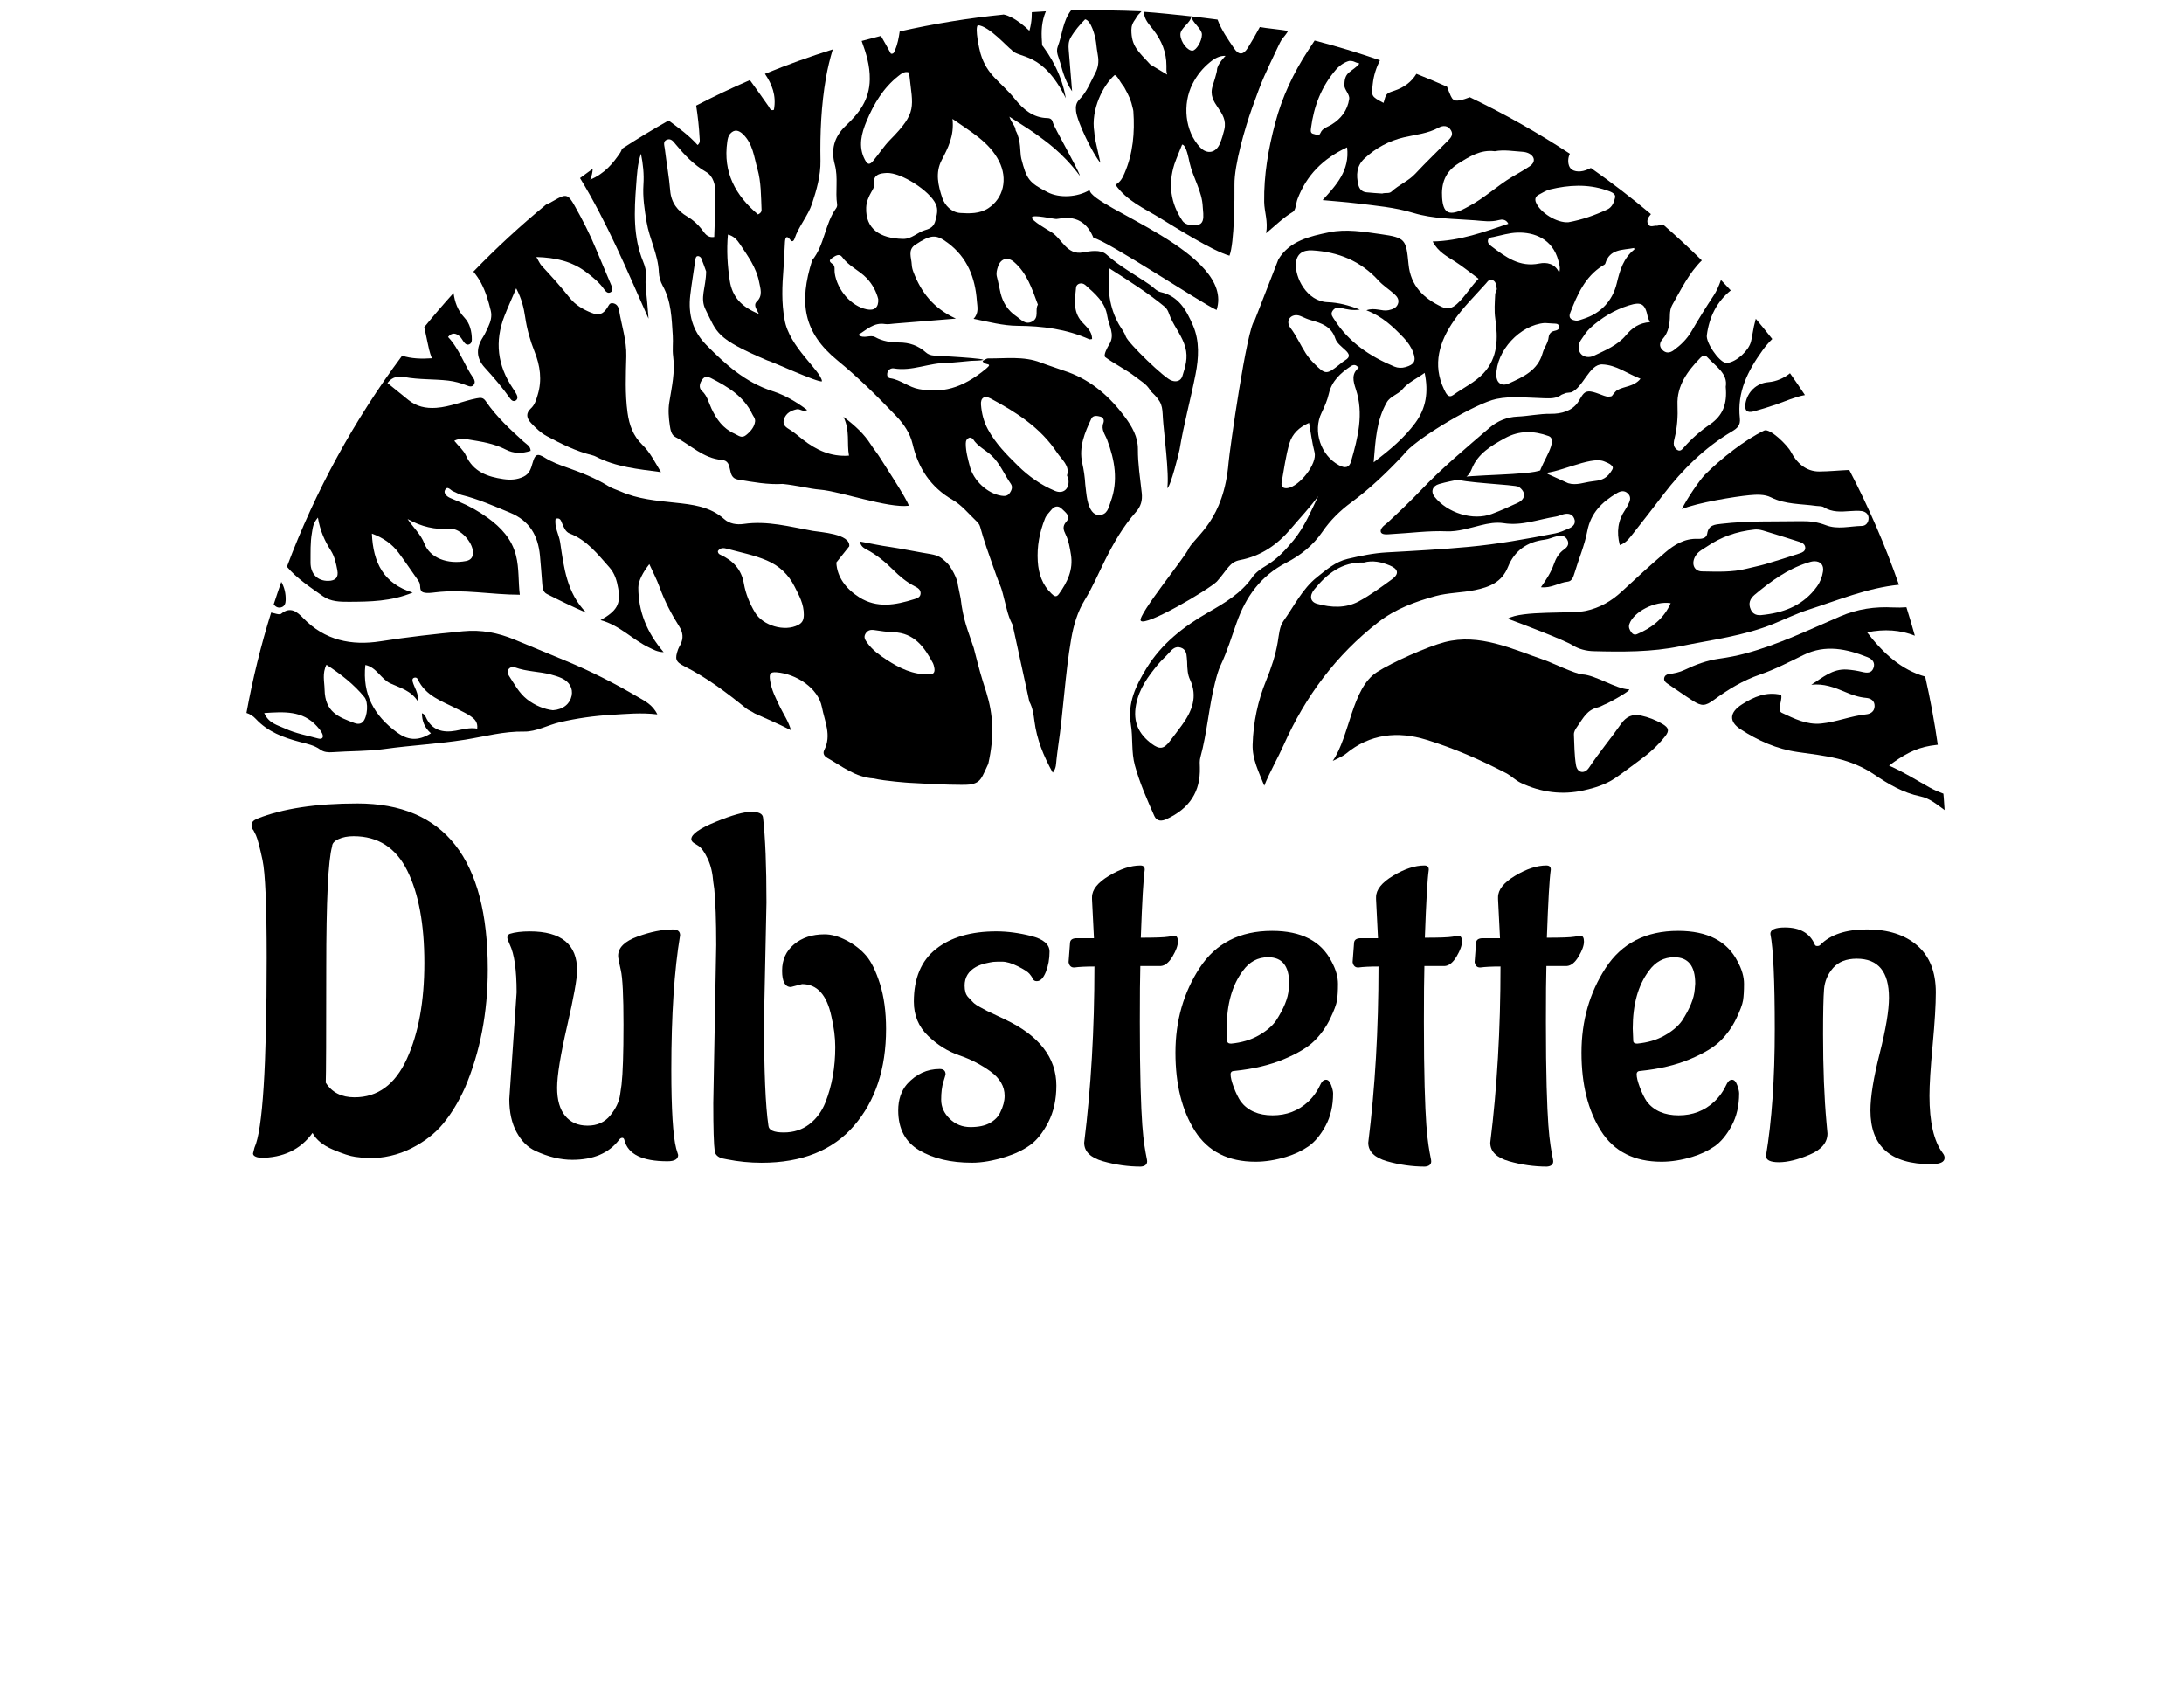 <?xml version="1.0" encoding="utf-8"?>
<!-- Generator: Adobe Illustrator 27.0.1, SVG Export Plug-In . SVG Version: 6.00 Build 0)  -->
<svg version="1.1" id="Ebene_1" xmlns="http://www.w3.org/2000/svg" xmlns:xlink="http://www.w3.org/1999/xlink" x="0px" y="0px"
	 viewBox="0 0 1920 1500.89" style="enable-background:new 0 0 1920 1500.89;" xml:space="preserve">
<g>
	<path d="M228.9,1017.87c-4.29-0.58-6.44-1.87-6.44-3.86l1.29-5.15c7.15-15.45,10.72-71.08,10.72-166.9
		c0-45.76-1.22-74.36-3.65-85.81c-2.44-11.43-4.37-18.73-5.8-21.89l-2.15-4.29c-1.15-1.14-1.72-2.79-1.72-4.94
		c0-2.15,1.72-3.93,5.15-5.37c22.31-8.86,51.63-13.3,87.95-13.3c76.37,0,114.56,48.63,114.56,145.88
		c0,38.05-6.72,72.79-20.17,104.26c-5.44,12.01-11.73,22.39-18.88,31.11c-7.15,8.73-16.52,16.02-28.1,21.89
		c-11.58,5.86-24.39,8.79-38.4,8.79c-2.86-0.29-6.51-0.72-10.94-1.29c-4.44-0.58-11.01-2.72-19.74-6.44
		c-8.72-3.72-14.66-8.58-17.81-14.59C264.23,1010.58,248.92,1017.87,228.9,1017.87z M310.85,735.13c-5.15,0-9.58,0.86-13.3,2.58
		c-3.72,1.72-5.58,3.86-5.58,6.44c-3.44,12.01-5.15,47.84-5.15,107.48c0,59.64-0.15,93.04-0.43,100.19
		c5.43,8.58,13.87,12.87,25.31,12.87c20.31,0,35.61-11.22,45.91-33.68c10.29-22.46,15.45-50.63,15.45-84.53
		c0-33.9-5.01-60.92-15.02-81.09C348.04,745.21,332.31,735.13,310.85,735.13z"/>
	<path d="M597.89,822.23c-5.15,30.89-7.72,70.22-7.72,117.99c0,35.18,1.43,58.35,4.29,69.51l1.72,5.58c0,3.72-3.15,5.58-9.44,5.58
		c-22.03,0-34.61-6.15-37.76-18.45c-0.29-1.43-0.93-2.15-1.93-2.15c-1.01,0-1.93,0.58-2.79,1.72c-8.87,11.72-22.6,17.59-41.18,17.59
		c-10.29,0-21.03-2.58-32.18-7.72c-6.87-3.15-12.44-8.65-16.73-16.52c-4.29-7.87-6.44-17.52-6.44-28.96l6.44-93.96
		c0-19.74-2.01-33.75-6.01-42.04c-1.44-3.15-2.15-5.15-2.15-6.01c0-1.72,0.71-2.86,2.15-3.43c4.57-1.43,10.43-2.15,17.59-2.15
		c27.74,0,41.61,11.44,41.61,34.33c0,7.15-2.94,23.46-8.79,48.91c-5.87,25.46-8.79,43.55-8.79,54.28c0,10.72,2.36,18.95,7.08,24.67
		c4.72,5.73,11.29,8.58,19.74,8.58c8.44,0,15.08-3.01,19.95-9.01c4.86-6.01,7.72-12.01,8.58-18.02l1.29-9.01
		c1.14-10.01,1.72-27.6,1.72-52.78c0-25.17-0.79-41.11-2.36-47.84c-1.58-6.72-2.36-10.94-2.36-12.65c0-7.15,5.72-12.8,17.16-16.95
		c11.43-4.14,21.74-6.22,30.89-6.22C595.74,817.08,597.89,818.8,597.89,822.23z"/>
	<path d="M705.14,865.13l-9.86,2.58c-5.15,0-7.72-4.79-7.72-14.37s3.5-17.3,10.51-23.17c7.01-5.86,15.94-8.79,26.81-8.79
		c6.01,0,12.44,1.79,19.31,5.37c6.87,3.58,12.58,8.01,17.16,13.3c4.57,5.3,8.65,13.59,12.23,24.88c3.58,11.3,5.37,24.53,5.37,39.69
		c0,34.9-9.37,63.22-28.1,84.96c-18.74,21.74-45.84,32.61-81.31,32.61c-10.29,0-20.46-1.01-30.46-3.01l-4.29-0.86
		c-3.72-1.15-5.87-3.15-6.44-6.01c-0.86-6.01-1.29-20.17-1.29-42.47l2.58-139.01c0-21.46-0.58-37.9-1.72-49.34l-0.86-6.01
		c-0.58-8.01-2.22-14.87-4.94-20.6c-2.72-5.72-5.37-9.44-7.94-11.15l-3.43-2.15c-2.01-1.14-3.01-2.43-3.01-3.86
		c0-4.29,7.15-9.36,21.46-15.23c14.3-5.86,24.74-8.79,31.32-8.79c6.58,0,10.01,1.72,10.29,5.15c2,17.45,3,42.33,3,74.65
		l-2.15,102.97c0,44.91,1.29,75.94,3.86,93.1c0.28,4.01,4.79,6.01,13.51,6.01s16.23-2.43,22.53-7.3
		c6.29-4.86,11.01-11.29,14.16-19.31c5.72-14.59,8.58-30.74,8.58-48.48c0-8.29-1.15-17.3-3.43-27.03
		C726.88,874.57,718.3,865.13,705.14,865.13z"/>
	<path d="M928.67,954.37c0,12.3-2.36,23.03-7.08,32.18c-4.72,9.16-10.08,15.88-16.09,20.17c-6.01,4.29-13.16,7.72-21.46,10.29
		c-10.87,3.44-20.74,5.15-29.6,5.15c-18.6,0-34.05-3.65-46.34-10.94c-12.3-7.3-18.45-18.95-18.45-34.97
		c0-9.44,2.58-17.16,7.72-23.17c8.01-8.86,17.59-13.3,28.74-13.3c3.43,0,5.15,1.58,5.15,4.72c0,0.29-0.64,2.51-1.93,6.65
		c-1.29,4.15-1.93,9.37-1.93,15.66c0,6.3,2.5,11.87,7.51,16.73c5,4.87,11.08,7.3,18.24,7.3c7.15,0,12.87-1.21,17.16-3.65
		c4.29-2.43,7.3-5.51,9.01-9.22c2.58-5.15,3.86-10.01,3.86-14.59c0-8.29-4.15-15.45-12.44-21.46c-8.3-6.01-17.45-10.72-27.46-14.16
		c-10.01-3.44-19.17-9.15-27.46-17.16c-8.3-8.01-12.44-18.02-12.44-30.03c0-20.6,6.51-36.04,19.52-46.34
		c13.01-10.29,30.68-15.44,52.99-15.44c9.72,0,19.95,1.36,30.68,4.08c10.72,2.72,16.09,7.3,16.09,13.73
		c0,6.44-1.07,12.37-3.22,17.81c-2.15,5.44-4.8,8.15-7.94,8.15c-1.72,0-2.86-0.64-3.43-1.93c-0.58-1.29-1.58-2.79-3.01-4.51
		c-1.44-1.72-4.87-3.93-10.29-6.65c-5.44-2.72-10.08-4.08-13.94-4.08s-6.44,0.07-7.72,0.22c-1.29,0.15-3.51,0.58-6.65,1.29
		c-3.15,0.72-6.01,1.79-8.58,3.22c-6.58,3.72-9.86,9.15-9.86,16.3c0,4.58,1,7.94,3,10.08c2,2.15,3.58,3.8,4.72,4.94
		c1.14,1.15,3.15,2.51,6.01,4.08c2.86,1.58,4.86,2.65,6.01,3.22c1.14,0.58,3.71,1.79,7.72,3.65c4,1.87,6.58,3.08,7.72,3.65
		C913.51,910.33,928.67,929.78,928.67,954.37z"/>
	<path d="M939.4,845.83l1.29-17.16c0.28-2.58,2.29-3.86,6.01-3.86h15.02l-1.72-34.33v-1.72c0-6.58,5-12.87,15.02-18.88
		c10.01-6.01,19.16-9.01,27.46-9.01c2.58,0,3.86,1.15,3.86,3.43v0.43c-1.15,7.72-2.3,27.6-3.44,59.64c12.58,0,20.6-0.28,24.03-0.86
		c3.44-0.57,5.29-0.86,5.58-0.86c2,0,3,1.72,3,5.15c0,3.44-1.58,7.79-4.72,13.08c-3.15,5.3-6.58,8.08-10.29,8.37h-18.02
		c-0.29,9.72-0.43,26.1-0.43,49.13c0,23.03,0.21,41.98,0.64,56.85c0.43,14.88,0.92,26.1,1.5,33.68c0.57,7.58,1.21,13.66,1.93,18.24
		c0.71,4.58,1.29,7.87,1.72,9.86c0.43,2,0.64,3.29,0.64,3.86c0,2.86-1.87,4.43-5.58,4.72c-11.15,0-22.24-1.58-33.25-4.72
		c-11.01-3.15-16.52-8.58-16.52-16.3c6.01-48.05,9.01-99.68,9.01-154.89c-7.72,0-13.59,0.29-17.59,0.86h-0.43
		C941.55,850.55,939.97,848.98,939.4,845.83z"/>
	<path d="M1171.95,961.24c0,10.87-2.22,20.38-6.65,28.53c-4.44,8.15-9.44,14.16-15.02,18.02c-5.58,3.86-12.09,6.94-19.52,9.22
		c-9.44,2.86-18.45,4.29-27.03,4.29c-24.03,0-41.76-9.01-53.21-27.03c-11.44-18.02-17.16-40.97-17.16-68.87
		c0-27.89,7.08-52.7,21.24-74.44c14.16-21.74,35.4-32.61,63.71-32.61c25.74,0,43.18,9.01,52.35,27.03
		c3.71,6.87,5.58,13.37,5.58,19.52c0,6.15-0.29,11.01-0.86,14.59c-0.58,3.58-2.58,8.94-6.01,16.09
		c-3.43,7.15-8.01,13.59-13.73,19.31c-5.73,5.73-14.74,11.15-27.03,16.3c-12.3,5.15-26.75,8.58-43.33,10.29
		c-2.3,0-3.44,1.01-3.44,3.01c0,2.58,0.92,6.37,2.79,11.37c1.86,5.01,3.93,9.22,6.22,12.66c6.29,8.01,15.59,12.01,27.89,12.01
		c12.29,0,22.74-4,31.32-12.01c4.57-4.29,8.29-9.58,11.15-15.88c1.14-2.29,2.64-3.43,4.51-3.43c1.86,0,3.36,1.58,4.51,4.72
		C1171.37,957.1,1171.95,959.53,1171.95,961.24z M1078.42,904.17l0.43,10.72c0,1.72,1.14,2.58,3.43,2.58
		c9.15-0.86,17.16-3.22,24.03-7.08c6.87-3.86,12.01-8.22,15.45-13.08c6.87-10.58,10.58-19.74,11.15-27.46l0.43-5.15
		c0-15.45-6.15-23.17-18.45-23.17c-9.16,0-16.59,4.01-22.31,12.01C1083.14,866.14,1078.42,883.02,1078.42,904.17z"/>
	<path d="M1189.11,845.83l1.29-17.16c0.28-2.58,2.29-3.86,6.01-3.86h15.02l-1.72-34.33v-1.72c0-6.58,5-12.87,15.02-18.88
		c10.01-6.01,19.16-9.01,27.46-9.01c2.58,0,3.86,1.15,3.86,3.43v0.43c-1.15,7.72-2.3,27.6-3.43,59.64c12.58,0,20.6-0.28,24.03-0.86
		c3.43-0.57,5.29-0.86,5.58-0.86c2,0,3.01,1.72,3.01,5.15c0,3.44-1.58,7.79-4.72,13.08c-3.15,5.3-6.58,8.08-10.29,8.37h-18.02
		c-0.29,9.72-0.43,26.1-0.43,49.13c0,23.03,0.22,41.98,0.64,56.85c0.43,14.88,0.92,26.1,1.5,33.68c0.57,7.58,1.21,13.66,1.93,18.24
		c0.71,4.58,1.29,7.87,1.72,9.86c0.43,2,0.64,3.29,0.64,3.86c0,2.86-1.86,4.43-5.58,4.72c-11.15,0-22.24-1.58-33.25-4.72
		c-11.01-3.15-16.52-8.58-16.52-16.3c6.01-48.05,9.01-99.68,9.01-154.89c-7.72,0-13.59,0.29-17.59,0.86h-0.43
		C1191.26,850.55,1189.68,848.98,1189.11,845.83z"/>
	<path d="M1296.37,845.83l1.29-17.16c0.28-2.58,2.29-3.86,6.01-3.86h15.02l-1.72-34.33v-1.72c0-6.58,5-12.87,15.02-18.88
		c10.01-6.01,19.16-9.01,27.46-9.01c2.58,0,3.86,1.15,3.86,3.43v0.43c-1.15,7.72-2.3,27.6-3.43,59.64c12.58,0,20.6-0.28,24.03-0.86
		c3.43-0.57,5.29-0.86,5.58-0.86c2,0,3.01,1.72,3.01,5.15c0,3.44-1.58,7.79-4.72,13.08c-3.15,5.3-6.58,8.08-10.29,8.37h-18.02
		c-0.29,9.72-0.43,26.1-0.43,49.13c0,23.03,0.22,41.98,0.64,56.85c0.43,14.88,0.92,26.1,1.5,33.68c0.57,7.58,1.21,13.66,1.93,18.24
		c0.71,4.58,1.29,7.87,1.72,9.86c0.43,2,0.64,3.29,0.64,3.86c0,2.86-1.86,4.43-5.58,4.72c-11.15,0-22.24-1.58-33.25-4.72
		c-11.01-3.15-16.52-8.58-16.52-16.3c6.01-48.05,9.01-99.68,9.01-154.89c-7.72,0-13.59,0.29-17.59,0.86h-0.43
		C1298.52,850.55,1296.94,848.98,1296.37,845.83z"/>
	<path d="M1528.91,961.24c0,10.87-2.22,20.38-6.65,28.53c-4.44,8.15-9.44,14.16-15.02,18.02c-5.58,3.86-12.09,6.94-19.52,9.22
		c-9.44,2.86-18.45,4.29-27.03,4.29c-24.03,0-41.76-9.01-53.21-27.03c-11.44-18.02-17.16-40.97-17.16-68.87
		c0-27.89,7.08-52.7,21.24-74.44c14.16-21.74,35.4-32.61,63.71-32.61c25.74,0,43.18,9.01,52.35,27.03
		c3.71,6.87,5.58,13.37,5.58,19.52c0,6.15-0.29,11.01-0.86,14.59c-0.58,3.58-2.58,8.94-6.01,16.09
		c-3.43,7.15-8.01,13.59-13.73,19.31c-5.73,5.73-14.74,11.15-27.03,16.3c-12.3,5.15-26.75,8.58-43.33,10.29
		c-2.3,0-3.43,1.01-3.43,3.01c0,2.58,0.92,6.37,2.79,11.37c1.86,5.01,3.93,9.22,6.22,12.66c6.29,8.01,15.59,12.01,27.89,12.01
		c12.29,0,22.74-4,31.32-12.01c4.57-4.29,8.29-9.58,11.15-15.88c1.14-2.29,2.64-3.43,4.51-3.43c1.86,0,3.36,1.58,4.51,4.72
		C1528.34,957.1,1528.91,959.53,1528.91,961.24z M1435.38,904.17l0.43,10.72c0,1.72,1.14,2.58,3.44,2.58
		c9.15-0.86,17.16-3.22,24.03-7.08c6.87-3.86,12.01-8.22,15.44-13.08c6.87-10.58,10.58-19.74,11.15-27.46l0.43-5.15
		c0-15.45-6.15-23.17-18.45-23.17c-9.16,0-16.59,4.01-22.31,12.01C1440.1,866.14,1435.38,883.02,1435.38,904.17z"/>
	<path d="M1552.51,1016.16c5.15-30.89,7.72-67.93,7.72-111.12c0-43.18-1.29-71.22-3.86-84.1c0-3.72,4.29-5.58,12.87-5.58
		c13.15,0,21.88,5.01,26.17,15.02c0.28,0.86,1,1.29,2.15,1.29c1.14,0,2-0.28,2.58-0.86c8.86-9.15,22.6-13.73,41.19-13.73
		c18.59,0,33.32,4.72,44.19,14.16c10.86,9.44,16.3,23.17,16.3,41.18c0,10.87-0.93,26.32-2.79,46.34
		c-1.87,20.03-2.79,34.9-2.79,44.62c0,23.17,3.86,39.9,11.58,50.2c1.14,1.43,1.72,2.86,1.72,4.29c0,3.72-4.01,5.58-12.01,5.58
		c-35.47,0-53.2-15.73-53.2-47.2c0-12.01,2.72-28.74,8.15-50.2c5.43-21.46,8.15-37.76,8.15-48.91c0-22.88-9.44-34.33-28.32-34.33
		c-9.15,0-16.09,2.73-20.81,8.15c-4.72,5.44-7.37,11.66-7.94,18.66c-0.58,7.01-0.86,20.24-0.86,39.69c0,29.75,1,55.63,3.01,77.66
		l0.86,9.44c0,8.01-5.23,14.23-15.66,18.67c-10.44,4.43-19.46,6.65-27.03,6.65C1556.3,1021.74,1552.51,1019.87,1552.51,1016.16z"/>
</g>
<g>
	<path d="M1103.01,281.6c-6.91,6.52-22.13,115.39-22.92,124.85c-4.27,50.77-28.41,64.05-35.13,75.75l0,0
		c-1.02,4.87-45.09,58.7-42.15,63.42c3.65,5.89,59.74-27.28,66.92-34.36c9.43-10.55,11.09-17.14,20.37-18.9
		c18.48-3.5,32.8-13.47,44.62-27.45c8.03-9.5,16.66-18.5,24.1-28.7c-6.41,13.4-12.09,27.14-21.62,38.73
		c-7.01,8.52-14.45,16.59-24.12,22.34c-4.54,2.71-9.06,5.81-12.15,10.23c-9.91,14.17-24.39,22.58-38.87,30.91
		c-21.66,12.48-40.96,27.48-54.23,49.18c-9.22,15.08-16.79,30.41-13.68,49.18c1.97,11.89,0.26,24.16,3.55,36.11
		c4.24,15.43,10.67,29.93,17.1,44.46c2.26,5.12,6.89,4.51,10.59,2.81c20.8-9.56,30.01-24.61,29.44-45.35
		c-0.09-3.03-0.37-6.03,0.46-9.05c5.96-21.6,7.37-44.09,12.91-65.76c1.31-5.13,2.63-10.38,4.89-15.13
		c5.71-12.06,9.6-24.75,14.01-37.28c8.09-22.93,21.2-41.37,43.77-52.95c12.31-6.32,23.45-15.09,31.68-27.14
		c6.84-10.01,15.45-18.52,25.42-25.85c16.55-12.17,31.38-26.4,45.44-41.39c1.04-1.11,1.94-2.35,2.98-3.46
		c12.59-13.38,61.14-42.34,79.03-46.06c13.76-2.86,27.89-0.97,41.84-0.63c5.43,0.12,10.6,0.56,15.76-3.2l3.83-1.46l4.39-0.53
		c10.39-3.83,15.99-24.96,27.3-24.55c12.5,0.45,21.74,8.06,33.67,12.58c-5.78,7.05-14.04,6.51-20.27,9.92
		c-1.95,1.07-4.74,5.09-4.74,5.09s0,0.69-3.51,0.76c-3.51,0.07-12.09-5.04-17.38-4.59c-4.53,0.38-5.79,4.55-8.95,9.32
		c-5.2,7.86-14.82,10.48-24.15,10.35c-9.89-0.14-19.51,2.05-29.33,2.46c-8.7,0.36-17.39,3.79-23.96,9.45
		c-20.71,17.82-41.79,35.29-60.65,55.12c-9.45,9.93-19.37,19.3-29.4,28.59c-1.67,1.55-3.76,2.79-5.02,4.61
		c-1.82,2.65-1.5,5.22,2.34,5.65c2.23,0.26,4.54-0.09,6.83-0.21c15.89-0.8,31.62-3.06,47.71-2.38c9.9,0.42,20.09-2.88,29.96-5.31
		c6.76-1.67,13.57-2.9,20.27-1.84c15.97,2.54,30.67-3.47,45.9-5.83c2.23-0.35,4.32-1.43,6.52-2c4.07-1.06,7.87-0.47,9.56,3.77
		c1.8,4.52-1.14,7.21-4.92,8.82c-3.83,1.63-7.72,3.4-11.76,4.19c-25.31,4.92-50.63,9.52-76.39,11.89
		c-23.84,2.21-47.7,3.52-71.58,4.82c-11.81,0.64-23.25,3.05-34.62,5.73c-10.54,2.48-18.76,9.59-26.99,16.18
		c-12.89,10.33-19.96,25.34-29.35,38.4c-3.5,4.87-3.96,12.18-5.02,18.5c-1.97,11.69-5.67,22.73-10.16,33.7
		c-7.39,18.05-11.35,37-11.93,56.53c-0.38,12.8,5.48,24.07,10.23,36.11c5.05-12.56,11.78-23.97,17.19-36.07
		c19.04-42.59,46.03-78.95,83.16-107.77c15.12-11.74,32.49-18.02,50.18-22.88c11.06-3.03,23.11-2.88,34.66-5.27
		c13-2.7,23.71-6.96,29.11-20.45c5.69-14.23,16.8-21.97,32.11-23.85c3.7-0.45,7.23-2.19,10.91-3.05c3.48-0.82,6.94-0.72,8.99,2.94
		c2.13,3.8,0.3,6.59-2.76,8.71c-4.62,3.19-7.21,7.87-8.94,12.88c-2.49,7.21-6.62,13.48-11.37,20.3c9.12,1.08,15.84-4.11,23.53-4.88
		c3.61-0.36,4.91-4.01,5.96-7.53c3.65-12.31,8.86-24.3,11.23-36.82c3.07-16.21,13.08-25.84,26.22-33.56
		c3.14-1.85,6.41-2.5,9.41,0.33c2.62,2.47,2.44,5.39,0.98,8.36c-1,2.05-1.98,4.14-3.26,6c-6.44,9.37-7.75,19.54-4.77,31.04
		c5.46-1.7,8.51-6.16,11.69-10.14c9-11.28,17.75-22.76,26.54-34.21c16.92-22.05,36.39-41.36,60.46-55.59
		c4.59-2.72,7.56-5.36,6.87-11.49c-2.56-22.94,6.81-41.55,20-59.82c2.67-3.7,5.49-6.99,8.49-9.91c-4.75-6-9.56-11.95-14.49-17.8
		c-1.22,4.36-2.17,8.85-2.9,13.44c-0.36,2.23-0.77,4.47-1.32,6.67c-2,7.96-12.55,17.57-20.43,18.65c-0.72,0.09-1.52,0.07-2.22-0.11
		c-5.94-1.52-17.01-17.71-16.17-24.14c2.11-16.13,8.78-29.52,21.06-39.43c-2.85-3.1-5.74-6.15-8.64-9.18
		c-1.83,5.29-3.99,10.06-6.29,13.51c-6.91,10.39-13.44,21.05-19.74,31.82c-3.94,6.73-9.28,11.89-15.44,16.41
		c-3.51,2.57-6.98,2.94-10.17-0.41c-2.94-3.09-2.13-6.59,0.26-9.26c5.49-6.15,6.42-13.41,6.5-21.17c0.03-2.95,0.56-6.27,1.99-8.78
		c7.82-13.74,14.76-28.23,26.08-39.3c-11.04-10.89-22.43-21.41-34.11-31.6c-1.72,0.38-3.45,0.76-5.18,1.13
		c-2.77-0.45-6.36,2.11-8.1-1.75c-1.42-3.16,0.49-5.85,2.47-8.26c0.06-0.08,0.14-0.13,0.2-0.21
		c-17.01-14.29-34.63-27.84-52.83-40.58c-1.46,0.74-2.94,1.43-4.51,1.98c-6.14,2.15-12.17,1.01-14.14-2.74
		c-1.78-3.38-1.64-8.03,0.19-11.75c-28.1-18.46-57.48-35.05-87.94-49.67c-2.92,1.16-5.91,2.14-9.06,2.74
		c-4.9,0.93-6.32-0.92-7.7-3.85c-1.25-2.66-2.22-5.43-3.29-8.17c-8.88-3.95-17.88-7.69-26.93-11.3
		c-4.43,7.28-10.94,12.01-19.26,14.79c-7.35,2.46-7.34,2.47-9.62,10.78c-11.02-5.81-10.61-5.77-9.5-16.49
		c0.8-7.63,3.11-14.54,6.32-21.01c-18.82-6.51-37.96-12.31-57.39-17.34c-1.96,2.96-3.93,5.93-5.86,8.91
		c-12.82,19.68-22.67,40.51-28.79,63.55c-6.11,22.94-10.04,45.77-9.72,69.43c0.11,8.64,3.6,16.95,1.7,27.53
		c8.46-7.12,15.27-13.83,23.53-18.78c2.66-1.59,2.64-7.47,4.09-11.3c7.89-20.85,22.27-35.46,43.59-45.42
		c2.39,20.48-9.46,33.09-21.53,46.37c10.4,0.97,20.01,1.63,29.55,2.8c16.84,2.07,33.84,3.49,50.16,8.45
		c17.64,5.35,35.9,5.08,53.95,6.48c6.99,0.54,14.17,1.75,21.39-0.22c2.12-0.58,6.19-0.99,8.21,3.29
		c-21.41,7.14-42.39,15.04-66.52,15.56c4.96,9.42,12.72,13.12,19.86,17.73c6.97,4.5,13.43,9.79,20.51,15.04
		c-6.86,6.75-11.61,15.44-18.97,22.13c-4.25,3.86-8.36,4.95-13.39,2.59c-16.07-7.53-27.4-18.58-29.22-37.48
		c-2.11-21.95-2.65-23.34-24.46-26.45c-14.88-2.13-30.43-4.72-45.27-1.65c-16.81,3.48-34.83,7.43-44.7,23.86 M1223.77,509.21
		c-9.5,6.91-19.04,13.98-29.35,19.51c-11.49,6.15-24.23,5.52-36.57,2.07c-5.98-1.67-7.01-6.96-2.44-12.59
		c11.13-13.73,24.14-24.29,43.55-23.65c7.73-2.17,15.43-0.53,22.91,2.59C1229.33,500.26,1230.2,504.53,1223.77,509.21z
		 M1472.12,385.36c2.37-9.61,3.02-19.25,2.6-29.21c-0.73-17.21,8.88-29.97,20.16-41.64c1.69-1.75,3.88-2.79,5.93-0.59
		c7.56,8.19,18.38,14.52,16.31,26.13c1.43,15.19-2.56,25.34-13.97,33.14c-8.36,5.71-16.17,12.53-22.93,20.29
		c-1.49,1.7-3.12,3.64-5.71,2.05c-2.06-1.25-3.12-3.32-3.11-5.73C1471.41,388.34,1471.76,386.82,1472.12,385.36z M1039.04,637.51
		c-3.56,4.9-7.25,9.71-10.96,14.51c-4.97,6.41-8.67,6.96-15.39,2c-11.61-8.6-16.87-19.21-13.98-34.41
		c2.71-14.23,10.54-24.91,19.25-35.43c3.13-3.79,6.93-7.01,10.18-10.7c2.65-3,5.36-5.52,9.71-4.19c4.4,1.34,5.3,4.96,5.51,8.97
		c0.1,1.89,0.3,3.78,0.25,3.09c0.14,7.18,0.54,11.79,2.48,15.94C1053.16,612.4,1047.94,625.27,1039.04,637.51z M1139.32,231.02
		c0.76-7.65,5.79-11.4,14.32-10.91c22.8,1.34,42.52,9.24,58.18,26.48c4.03,4.44,9.29,7.75,13.82,11.78
		c2.61,2.32,4.78,5.15,3.24,8.97c-1.43,3.53-4.57,4.54-8.1,5.35c-5.95,1.35-11.78-2.7-19.55,0.09c14.13,5.45,23.58,14.56,32.7,24.1
		c3.71,3.88,6.73,8.25,8.56,13.28c2.62,7.24,0.66,10.35-6.69,12.5c-3.52,1.03-6.89,0.89-9.99-0.4
		c-21.4-8.89-40.06-21.35-52.78-41.36c-1.43-2.24-3.42-4.44-1.8-7.21c1.7-2.91,4.37-3.78,7.79-2.94c5.09,1.26,10.25,2.41,16.41,1.41
		c-9.72-3.81-18.68-6.18-28.46-6.53C1149.07,264.99,1138.04,243.93,1139.32,231.02z M1132.03,429.1c-3.59,0.55-6.07-0.98-5.3-5.12
		c2.13-11.53,3.54-23.29,6.9-34.46c2.38-7.9,8.41-14.03,17.2-17.73c1.55,8.95,2.65,17.43,4.81,25.78
		C1158.26,407.69,1142.41,427.52,1132.03,429.1z M1147.85,310.51c-4.66-7.32-8.14-15.31-13.45-22.33
		c-3.79-5.01-1.26-10.42,4.27-11.06c1.93-0.19,3.69,0.27,5.47,1.09c2.74,1.26,5.53,2.49,8.43,3.3c9.27,2.62,17.89,5.45,21.4,16.26
		c1.29,3.95,5.6,7.05,8.88,10.16c3.46,3.26,4.51,5.91-0.28,8.77c-1.94,1.16-3.66,2.69-5.44,4.1c-10.99,8.68-11.97,8.68-22.13-1.51
		C1152.35,316.63,1149.87,313.68,1147.85,310.51z M1191.96,342.23c7.11,21.47,1.8,42.55-4.2,63.31c-1.65,5.7-5.19,6.37-10.66,3.44
		c-15.96-8.55-23.17-29.87-15.3-46.04c2.66-5.47,5.06-10.93,6.43-16.91c2.55-11.1,10.37-18.19,19.41-24.18
		c1.27-0.84,2.78-1.31,4.32-0.67c0.64,0.27,1.14,0.88,2.58,2.05C1187.92,328.67,1189.53,334.9,1191.96,342.23z M1244.16,371.87
		c-9.71,13.15-21.98,23.4-36.55,34.58c1.62-19.65,2.48-37,11.53-52.72c3.19-5.55,9.73-6.73,13.71-11.46
		c5.08-6.05,12.44-9.32,19.6-14.47C1255.94,344.71,1253.72,358.91,1244.16,371.87z M1362.84,166.5c16.37-3.92,32.77-4.85,49.08,0.62
		c3.67,1.23,8.76,2.83,7.93,6.52c-0.8,3.59-2.25,8.4-6.86,10.53c-11,5.08-22.32,9.09-34.27,11.22
		c-10.07,0.66-24.67-8.32-28.43-17.44c-1.22-2.95-0.33-5.27,2.32-6.7C1355.93,169.46,1359.26,167.36,1362.84,166.5z M1170.51,109.58
		c-3.47,2.15-7.85,2.96-9.66,7.31c-1.38,3.32-3.78,1.23-5.76,0.93c-3.19-0.48-2.88-2.75-2.57-5.17
		c2.49-19.27,9.17-36.69,22.05-51.54c3.65-4.2,8.06-6.66,11.51-7.55c4.54-0.12,4.11,1.07,8.96,2.27c-1.92,2.96-7.01,5.93-9.32,8.05
		c-3.26,2.99-3.64,6.28-3.89,10.71c-0.24,4.14,4.89,8.28,4.27,12.41C1184.6,97.1,1178.94,104.37,1170.51,109.58z M1223.36,168.42
		c-2.18,2.05-5.14,0.75-8.28,1.72c-4.26-0.31-9.16-0.53-14.01-1.08c-3.83-0.44-6.1-3.03-6.94-6.62c-2.02-8.55-1.61-16.59,5.4-23.1
		c9.93-9.23,21.51-15.51,34.64-18.59c10.3-2.41,20.95-3.27,30.52-8.52c3.9-2.14,8.28-2.14,10.95,2.42c2.17,3.7-0.14,6.44-2.65,8.97
		c-9.63,9.68-19.49,19.15-28.79,29.12C1238.12,159.28,1229.72,162.43,1223.36,168.42z M1290.95,181.52
		c-2.01,1.04-3.97,2.22-6.03,3.13c-11.49,5.08-16.21,2.28-17.12-10.66c-0.88-12.49,2.51-22.8,14.05-30.09
		c10.15-6.41,19.95-12.58,32.25-10.94c8.33-1.55,16.24,0,24.17,0.47c2.2,0.13,4.6,0.68,6.47,1.79c4.82,2.87,4.99,7.57,0.24,10.83
		c-4.99,3.42-10.35,6.3-15.56,9.4C1316.09,163.38,1304.79,174.33,1290.95,181.52z M1304.18,328.13
		c-7.51,8.02-17.68,12.73-26.53,19.08c-4.19,3-6.13-0.65-8.03-4.62c-10.69-22.31-4.13-42.41,8.64-60.85
		c8.12-11.73,18.58-21.85,28.1-32.59c1.59-1.8,3.2-4.64,6.48-2.59c2.62,1.64,2.39,4.52,3.07,7.68c-0.41,1.26-1.41,3.01-1.49,4.81
		c-0.3,7.05-0.93,13.88,0.12,21.21C1316.96,297.07,1317.02,314.4,1304.18,328.13z M1366.31,290.95c-3,0.66-4.59,2.89-4.88,5.63
		c-0.53,5.09-3.96,8.96-5.25,13.72c-4.18,15.34-17.24,21.17-29.96,26.88c-6.17,2.77-10.7-0.82-10.77-7.17
		c-0.22-21.63,20.91-44.44,42.63-46.05c2.27,0.15,4.54,0.25,6.81,0.45c2.17,0.2,5.13-0.36,5.72,2.39
		C1371.23,289.67,1368.64,290.44,1366.31,290.95z M1370.69,239.76c-3.6-8.29-11.19-9.36-17.49-8.1c-17.45,3.51-29.59-5.77-42-15.09
		c-1.77-1.33-3.72-2.94-3.06-5.6c0.58-2.3,2.83-2.21,4.61-2.58c7.04-1.49,13.9-3.67,21.22-3.9c14.74-0.46,30.95,5.45,36.01,24.69
		C1370.85,232.45,1371.97,235.64,1370.69,239.76z M1380.4,275.01c6.23-15.91,12.88-31.51,28.16-41.24c0.96-0.61,2.42-1.15,2.67-2
		c3.84-13.25,15.46-11.77,25.31-13.75c0.13,0.57,0.4,1.16,0.27,1.27c-9.61,7.64-12.69,18.12-15.48,29.74
		c-3.68,15.32-13.86,26.48-29.67,31.43c-2.18,0.68-4.32,1.72-6.54,1.36C1381.38,281.22,1378.58,279.65,1380.4,275.01z
		 M1429.36,294.8c-7.42,8.87-18.13,13.13-28.24,17.99c-3.93,1.88-8.99,1.35-11.54-1.98c-2.38-3.12-2.41-7.93,0.13-11.68
		c2.53-3.75,4.98-7.75,8.28-10.77c9.86-8.99,21.18-15.88,33.93-19.86c11.38-3.56,14.35-1.34,16.78,10.55
		c0.2,0.99,0.83,1.91,1.85,4.14C1440.73,283.89,1434.7,288.4,1429.36,294.8z M1360.54,416.62c-0.77-3.13-2.79-4.98-5.75-3.43
		c-9.15,4.81-65.66,3.85-75.52,7.38c2.69,3.8,52.99,5.37,55.97,7.46c6.35,4.47,6.11,10.71-0.92,13.99
		c-7.54,3.52-15.15,6.93-22.94,9.84c-16.46,6.15-38.85-0.78-50.27-15.18c-3.52-4.44-1.91-9.44,4.07-11.16
		c6.15-1.78,12.49-2.96,18.77-4.31c5.14-1.11,7.75-3.59,9.93-9.08c5.27-13.27,17.19-20.4,29.28-26.99
		c12.54-6.84,25.29-6.51,38.17-1.83c9.4,3.42-6.12,23.53-7.94,32.47c13.76,2.15,44.58-15.44,56.95-10.13
		c2.07,0.89,4.34,1.68,5.98,3.11c2.52,2.2,1.71,3.22-0.46,6.45c-4.36,6.47-9.69,7.23-16.12,7.97c-7.01,0.8-13.79,3.84-21.11,1.63
		 M1372.62,421.5"/>
	<path d="M509.91,156.55c23.88,39.11,41.52,81.52,60.24,123.63c-0.39-4.73-0.79-9.46-1.16-14.19c-0.62-7.92-2.13-15.72-1.16-23.81
		c0.46-3.9-0.86-8.34-2.41-12.11c-8.96-21.84-7.87-44.59-6.15-67.31c0.7-9.23,1.11-18.63,4.21-27.63
		c1.85,9.05,2.81,17.91,2.18,27.27c-0.73,10.86,0.96,21.83,2.78,32.76c2.5,14.97,10.11,28.56,10.76,43.95
		c0.17,4.05,1.34,8.45,3.32,11.98c7.73,13.79,7.92,28.97,8.94,44.01c0.41,6.03-0.48,12.2,0.31,18.15
		c1.85,13.79-1.22,27.02-3.37,40.4c-1.09,6.81-0.55,13.63,0.45,20.42c0.57,3.87,1.41,8.31,4.71,10.02
		c13.53,7.01,24.55,18.84,41.06,20.26c10.86,0.94,3.38,15.44,14.17,17.26c12.32,2.08,26.6,4.68,39.28,3.83
		c12.53,1.26,23.75,4.33,32.81,5.03c17.35,1.34,60.15,16.54,78.08,14.13c-1.43-5.72-22.36-37.32-24.99-41.69
		c-2.52-4.21-5.8-7.98-8.43-12.14c-5.77-9.13-13.47-16.29-24.04-24.33c5.97,12.25,2.8,23.21,4.86,34.12
		c-16.2,1.16-28.98-5.09-40.75-14.25c-3.59-2.79-7-5.89-10.85-8.28c-3.77-2.34-7.3-4.44-5.47-9.66c1.82-5.2,6.01-7.42,11.12-8.54
		c3.05-0.66,5.61,2.79,9.17,0.61c-9.5-7.22-19.74-13.12-30.65-16.65c-23.71-7.66-41.19-23.44-58.07-40.58
		c-12.12-12.3-15.96-27-14.05-43.58c1.22-10.53,3.04-20.99,4.52-31.5c0.23-1.66,0.68-3.1,2.51-2.97c0.92,0.07,2.21,0.96,2.57,1.8
		c1.61,3.83,2.96,7.77,4.37,11.69c-0.21,14.63-5.71,23.15-0.46,33.64c10.21,20.36,8.46,25.02,54.09,44.52
		c3.55,0.69,44.89,19.84,48.2,18.4c-0.76-9.28-29.07-30.17-32.92-54.45c-2.73-14.77-2.12-29.45-0.95-44.24
		c0.62-7.93,0.78-15.88,1.32-23.81c0.3-4.34,1.59-6.16,4.96-1.51c1.34,1.86,2.85,0.41,3.29-0.92c3.68-11.24,11.99-20.43,15.57-31.23
		c3.97-11.97,7.63-24.74,7.4-37.68c-0.43-24.49,0.62-48.76,4.83-72.95c1.48-8.49,3.52-16.8,5.97-24.98
		c-20.28,6.35-40.17,13.52-59.62,21.48c6.05,9.03,10.21,18.79,7.91,31.62c-3.16,1.34-3.63-1.53-4.83-3.22
		c-5.43-7.63-10.74-15.36-16.31-22.88c-16.06,6.93-31.8,14.42-47.23,22.4c1.5,9.53,2.55,19.15,3.05,28.82
		c0.09,1.78,0.7,3.74-1.78,5.87c-7.47-8.38-16.5-14.92-25.48-21.59c-13.96,7.89-27.66,16.16-41.03,24.88
		c-0.33,1.15-0.74,2.25-1.42,3.27c-6.45,9.62-13.72,18.46-26.49,23.88c1.44-3.36,2.04-6.51,2.2-9.56
		C517.31,151.11,513.59,153.81,509.91,156.55z M617.7,333.24c1.97-2.52,4.47-2.29,7.09-0.96c14.96,7.61,29.16,16.06,36.73,32.15
		c0.79,1.68,2.34,2.99,2.33,5.79c-0.51,4.94-3.76,8.93-8.04,12.34c-3.95,3.14-6.64,0.21-10.12-1.33
		c-10.08-4.46-15.86-12.75-20.22-22.03c-2.54-5.4-3.61-11.22-8.46-15.61C613.96,340.8,615.14,336.51,617.7,333.24z M639.36,124.6
		c0.39-2.68,0.85-5.2,2.77-7.25c3.51-3.77,7.27-3,11.03,0.61c8.73,8.4,9.71,19.95,12.7,30.47c3.3,11.65,3.12,23.97,3.64,36.08
		c0.07,1.58-0.72,2.87-3.14,4.01C646.7,171.89,635.43,151.61,639.36,124.6z M639.92,206.21c5.24,1.24,8.25,4.93,10.59,8.45
		c6.9,10.36,14.39,20.56,16.83,33.17c1.12,5.8,3.46,11.94-1.9,17.13c-3.47,3.35-0.3,6.68,1.69,11.03
		c-14.93-6.02-23.42-14.68-25.63-29.52C639.52,233.24,638.69,220.14,639.92,206.21z M586.57,122.71c3.54-1.17,5.46,1.83,7.38,4.12
		c7.77,9.31,15.83,18.03,26.66,24.25c6.53,3.74,8.39,11.59,8.36,18.99c-0.06,12.77-0.68,25.54-1.07,38.25
		c-6.47,1-8.51-3.68-11.23-7.05c-3.56-4.43-7.46-7.97-12.56-10.95c-8.31-4.86-14.05-12.05-14.92-22.67
		c-1.02-12.43-3.31-24.75-4.79-37.14C584.08,127.81,582.51,124.05,586.57,122.71z"/>
	<path d="M466.67,359.08c-4.72,4.32-3.7,8.67,0.23,12.86c4.17,4.43,8.48,8.64,13.98,11.57c12.74,6.81,25.63,13.23,39.77,16.7
		c1.1,0.27,2.21,0.66,3.2,1.18c17.48,9.14,36.74,10.96,57.23,13.68c-5.34-8.76-9.48-17.37-16.38-24.02
		c-8.13-7.85-11.54-17.44-13.03-28.33c-2.25-16.54-1.49-33.07-1.07-49.65c0.34-13.74-4.14-26.89-6.39-40.32
		c-0.56-3.31-2.18-5.79-5.67-6.22c-2.83-0.36-3.47,2.21-4.71,4.08c-3.84,5.83-7.46,6.98-14.25,4.23
		c-7.11-2.88-13.8-6.78-18.59-12.83c-7.8-9.84-16.19-19.12-24.74-28.29c-1.72-1.85-2.71-4.39-4.72-7.76
		c16.91,0.48,31.48,3.79,44.18,13.55c5.74,4.41,11.35,8.92,15.52,14.97c1.35,1.96,3.24,3.83,5.62,2.4c2.42-1.45,1.38-4.12,0.53-6.15
		c-4.36-10.5-8.94-20.91-13.26-31.43c-5.46-13.31-12.01-26.08-19.05-38.58c-5.69-10.1-7.52-10.53-17.7-4.61
		c-2.46,1.43-4.86,2.77-7.41,3.82c-22.4,18.42-43.7,38.06-63.79,58.87c2.46,3,4.71,6.19,6.59,9.69c4.16,7.72,6.62,16.12,8.68,24.64
		c1.24,5.13-0.16,9.74-2.28,14.26c-1.45,3.09-2.8,6.26-4.64,9.11c-6.02,9.35-6.08,18.23,1.62,26.66
		c7.93,8.69,15.58,17.6,22.36,27.23c1.16,1.66,2.86,2.87,4.81,1.75c1.9-1.1,1.84-3.25,1-5.02c-0.96-2.04-2.24-3.94-3.51-5.81
		c-13.46-19.96-16.11-41.19-7.27-63.66c2.98-7.57,6.35-14.99,10.26-24.17c4.86,9.18,6.71,17.25,7.89,25.27
		c1.55,10.6,4.36,20.6,8.33,30.58c4.81,12.09,6.7,24.79,2.66,37.86C471.34,351.62,470.21,355.83,466.67,359.08z"/>
	<path d="M1022.93,230.57c-11.6-5.51-20.34-15.45-32.7-21.47c6.93,17.21,21.59,23.96,35.9,31.37
		C1023.6,237.47,1026.3,232.18,1022.93,230.57z"/>
	<path d="M1011.3,56.74c-10.97-11.95-16.68-16.2-16.68-30.46c0-3.39,1.01-6.19,3.95-10.11c1.22-2.89,3.56-4.36,4.9-6.22
		c-17.39-0.8-44.26-1.19-61.9-0.8c-0.03,0.04-0.06,0.09-0.09,0.12c-7.22,9.36-7.54,21.24-11.61,31.75
		c-1.89,4.88,1.06,9.73,2.29,14.4c2.26,8.63,5.03,17.18,10.34,24.83c-0.98-12.05-1.94-24.1-2.96-36.15c-0.32-3.82-0.36-7.45,1.68-11
		c3.38-5.9,8.06-11.44,12.72-16.09c5.21,0.91,8.94,14.43,9.65,20.45c0.44,3.76,0.88,7.54,1.56,11.26c0.99,5.44,0.35,10.6-2.24,15.47
		c-4.27,8-7.43,16.68-14.01,23.29c-2.89,2.91-3.42,6.12-2.94,10.25c1.11,9.64,14.71,37.55,21.44,45.42
		c-4.89-22.44-4.89-20.42-5.4-27.17c-3.23-19.82,8.04-41.53,18.01-50.05c3.08,1.62,3.42,4.5,8.31,10.73
		c4.89,9.11,5.76,10.9,7.61,18.92c0.17,0.74,0.38,1.49,0.43,2.23c1.32,18.76-0.27,37.11-7.8,54.59c-1.66,3.83-3.47,7.58-7.93,10.01
		c9.96,14.07,24.84,20.57,38.21,28.69c13.36,8.11,46.49,29.24,62.01,33.67c4.35-11.04,4.53-51.71,4.39-62.27
		c-0.24-17.69,9.49-50.74,15.36-67.21c9.84-27.6,10.98-28.8,23.4-55.22c3.75-7.97,3.72-5.51,8.41-12.8
		c-5.46-1.23-19.38-2.39-24.88-3.49c-3.31,6.14-6.76,12.2-10.43,18.13c-3.97,6.43-7.96,6.84-12.17,0.65
		c-5.47-8.07-11.14-16.12-14.56-25.33c-4.94-0.74-18.1-2.22-23.07-2.86c0.44,5.08,9.38,10.97,9.33,16.05
		c-0.05,5.89-4.91,13.63-8.12,14.05c-4.19,0.56-10.68-7.27-10.82-14.09c-0.12-5.77,9.22-10.27,9.61-16.01
		c-10.78-1.15-30.78-3.3-41.67-3.98c0.05,6.78,4.83,11.27,8.5,16.09c7.13,9.34,11.32,19.51,11.31,31.34
		c0.04,2.58-0.29,5.2,0.68,7.79 M1048.38,73.76c3.92-7.68,8.85-13.73,15.27-19.03c4.2-3.47,8.75-5.94,13.74-5.61
		c0,0-7.51,7.36-7.51,12.48c0.02,1.87-3.17,11.97-3.75,13.74c-5.39,16.64,14.2,21.79,10.17,38.71c-0.97,4.03-2.18,8.05-3.73,11.88
		c-3.47,8.58-11.31,10.12-17.49,3.64C1041.59,115.42,1039.38,91.39,1048.38,73.76z M1032.44,144.33c1.08-3.41,6.77-17.2,6.77-17.2
		c3.56-0.12,5.83,12.57,6.55,15.8c2.94,13.27,11.06,25.05,11.61,39.07c0.15,1.88,0.36,3.77,0.45,5.65c0.22,4.33,0.05,9.39-5.05,9.98
		c-4.48,0.51-10.37,0.78-13.38-3.7C1029.1,178.63,1026.83,161.97,1032.44,144.33z"/>
	<path d="M281.55,658.97c3.2,2.34,7.08,2.57,10.95,2.28c15.15-1.1,30.56-0.69,45.45-2.78c23.64-3.31,47.49-4.44,71.12-8.23
		c17.06-2.74,33.89-7.44,51.72-7.09c10.45,0.21,20.9-5.79,31.62-8.27c14.8-3.41,29.82-5.54,44.79-6.42
		c13.1-0.77,26.31-2.15,40.67-0.41c-4.08-8.58-11.22-11.89-17.44-15.53c-20.24-11.86-41.05-22.5-62.87-31.49
		c-15.02-6.19-30.06-12.44-45.09-18.68c-14.67-6.09-29.39-8.93-45.43-7.38c-24.22,2.35-48.35,4.99-72.4,8.79
		c-25.68,4.05-49.1-0.78-68.04-20.33c-5.35-5.52-11.25-10.62-19.47-3.83c-1.04,0.86-3.7,0.2-5.45-0.3c-1.1-0.31-2.21-0.55-3.3-0.8
		c-8.96,28.77-16.23,58.24-21.7,88.27c3.13,1.01,5.81,2.66,8.21,5.24c10.53,11.33,24.2,16.43,38.71,20.26
		C269.7,653.92,276.15,655.03,281.55,658.97z M447.57,587.73c1.46-1.43,3.51-1.65,5.32-0.98c10.08,3.71,20.93,3.46,31.19,6.17
		c3.29,0.87,6.6,1.85,9.69,3.26c6.87,3.14,10.08,9.07,8.77,15.46c-1.45,6.99-7.25,12.13-16.46,12.76
		c-7.09-0.77-15.6-3.98-22.83-9.68c-6.92-5.46-11.09-13.41-15.85-20.7C446.18,592.17,445.59,589.66,447.57,587.73z M321.2,584.6
		c9.95,2.04,13.63,12.33,22.11,16.24c8.41,3.88,18.11,6.15,24.28,16.09c0.55-7.73-3.36-12.31-4.78-17.61
		c-0.36-1.34-0.5-3.09,1.54-3.59c1.23-0.3,2.37,0.19,2.85,1.25c6.83,14.9,21.46,19.47,34.49,26.15c4.03,2.07,8.26,3.9,11.97,6.46
		c3.3,2.27,6.58,5.08,5.87,10.97c-6.59-1.16-12.64,0.68-18.84,1.81c-11.29,2.05-21.22-0.28-26.44-12.13
		c-0.63-1.44-1.53-2.58-3.33-3.21c0.12,6.64,2.02,12.49,7.91,17.65c-11.69,7.32-20.75,5.9-30.04-0.95
		C328.99,629.14,318.43,610.48,321.2,584.6z M285.36,606.2c-0.14-7.07-2.2-14.25,1.65-21.81c12.47,8.19,24.04,17.06,33.36,28.48
		c3.73,4.57,2.71,17.09-1.16,21.55c-2,2.31-4.99,2.2-7.42,1.29C297.74,630.45,285.75,626.2,285.36,606.2z M232.3,626.85
		c17.34-1.11,33.62-2.38,46.32,11.63c1.76,1.94,3.55,4.02,4.63,6.36c1.45,3.14,0.34,5.47-3.5,4.41c-9.76-2.69-19.86-4.45-29.09-8.74
		C244.11,637.47,236.22,635.98,232.3,626.85z"/>
	<path d="M746.59,480.28c1.26-11.06-25.78-12.43-32.11-13.58c-19.99-3.63-39.86-9.1-60.61-6.1c-6.06,0.87-12.52-0.07-17.19-4.24
		c-12.51-11.17-27.99-12.83-43.49-14.47c-16.24-1.72-32.5-3.14-47.69-9.87c-3.47-1.53-7.24-2.55-10.42-4.52
		c-11.71-7.26-24.41-12.21-37.32-16.75c-6.42-2.25-12.74-4.63-18.62-8.29c-6.76-4.21-8.73-3.35-10.98,4.7
		c-1.37,4.91-2.73,9.33-7.78,11.83c-5.75,2.85-11.85,3.08-17.8,2.21c-13.93-2.03-26.45-6.35-32.99-20.78
		c-2.09-4.61-6.42-8.22-10.24-12.93c4.37-2.25,8.59-1.76,12.33-1.15c11.21,1.85,22.59,3.5,32.84,8.83
		c7.22,3.76,14.35,3.64,21.96,1.2c-0.11-4.25-3.51-5.72-5.92-7.91c-12.06-10.96-24.11-21.97-33.34-35.54
		c-2.34-3.44-4.3-3.49-8.32-2.7c-11.9,2.35-23.07,7.44-35.4,8.32c-9.28,0.66-17.31-1.17-24.48-6.91
		c-6.13-4.9-12.18-9.88-18.39-14.91c4.33-5.85,10.02-6.17,14.92-5.25c12.77,2.39,25.73,1.64,38.52,3.12
		c5.68,0.66,11.15,2.19,16.47,4.31c2.16,0.86,4.45,1.57,6.08-0.85c1.18-1.76,0.73-3.89-0.32-5.4c-8.21-11.69-12.37-25.8-22.42-36.4
		c3.52-4.27,6.96-3.38,10.12-0.62c1.67,1.45,2.66,3.65,4.08,5.42c0.95,1.17,2.08,2.28,3.84,1.85c2.27-0.57,2.89-2.54,2.89-4.36
		c0-7.05-1.75-14.19-6.37-19.11c-6.26-6.65-8.67-14.11-9.72-21.86c-8.84,9.8-17.45,19.82-25.77,30.06c1,4.25,1.86,8.55,2.76,12.81
		c0.95,4.46,1.77,8.92,3.92,14.51c-9.44,0.67-18.14,0.32-26.12-2.26c-42.04,56.46-76.28,118.87-101.28,185.53
		c8.78,10.37,20.47,17.97,31.62,25.87c6.84,4.85,15.16,4.99,22.98,4.95c18.4-0.09,36.9-0.27,55.97-8.11
		c-25.45-7.8-34.78-26.12-35.87-51.84c9.98,3.7,17.67,9.01,23.53,16.9c5.43,7.3,10.52,14.85,15.75,22.29
		c0.86,1.23,1.83,2.43,2.47,3.78c1.39,2.92-0.45,7.66,3.76,8.78c3.16,0.84,6.79,0.33,10.15-0.08c24.64-3.01,49.04,2.04,74.39,2.08
		c-1.45-11.48-0.48-23.11-3.36-34.49c-3.66-14.47-13.11-24.63-24.71-33.04c-8-5.79-16.62-10.65-25.8-14.42
		c-2.46-1.01-4.9-2.07-7.35-3.11c-3.07-1.29-5.89-4.2-4.63-6.77c2.22-4.54,4.92,0.09,7.35,0.98c2.47,0.91,4.74,2.49,7.27,3.12
		c14.75,3.62,28.48,9.79,42.48,15.54c17.48,7.18,24.73,20.22,26.45,37.72c0.81,8.31,1.34,16.65,2.03,24.97
		c0.28,3.46,0.57,7.07,4.1,8.86c11.31,5.75,22.69,11.33,34.59,16.4c-17.15-17.26-19.68-39.76-22.94-61.72
		c-1.04-7.03-5.29-13.47-4.02-20.8c4.19-1.36,4.77,1.87,5.76,4.12c1.54,3.53,2.93,7.39,6.69,8.84
		c15.17,5.83,24.56,18.21,34.84,29.73c4.84,5.42,6.61,11.95,7.76,18.56c2.39,13.63-1.13,19.76-15.53,27.82
		c17.07,4.57,28.25,17.43,43.04,24.3c3.29,1.53,6.45,3.62,12.42,3.9c-14.78-17.29-22.25-35.8-22.26-56.9
		c0-5.63,4.08-13.45,9.68-20.49c3.17,7.04,6.64,13.61,9.14,20.54c4.36,12.08,10.27,23.34,17.08,34.12
		c3.39,5.37,3.94,10.47,1.13,16.05c-0.68,1.35-1.53,2.65-2.04,4.07c-2.99,8.55-2.44,10.98,5.54,15.02
		c19.76,9.97,37.29,23.26,54.33,37.06c2.35,1.9,3.74,1.9,7.47,4.4c8.59,3.9,20.64,8.98,31.93,14.77
		c-2.41-8.19-6.61-14.02-9.66-20.36c-3.62-7.51-7.5-14.88-8.76-23.32c-0.91-6.1,0.06-7.73,5.79-7.28
		c16.9,1.33,36.5,13.67,39.77,30.68c2.38,12.39,8.69,24.73,2.04,37.72c-1.49,2.91,0.05,5.35,2.51,6.76
		c13.05,7.42,24.96,17.2,41.03,18.19c10.01,2.36,30.69,3.78,30.69,3.78l21.89,1.16c0,0,26.34,1.19,32,0.35
		c10.03-1.49,10.48-6.68,16.07-18.16c5.47-24.2,4.43-43-1.72-62.93c-4.85-14.99-5.83-18.71-11.06-39
		c-5.26-15.81-9.34-24.65-11.48-43.44l-2.38-11.66c-0.2-5.25-6.04-16.33-9.99-19.99c-5.27-4.89-7.32-6.11-14.04-7.38
		c-7.85-1.19-28.66-5.32-35.79-6.29c-8.5-1.15-16.91-3.04-26.35-4.79c0.73,4.28,3.32,5.7,5.75,6.99
		c8.82,4.67,16.41,10.9,23.42,17.91c5.65,5.65,11.73,10.78,18.93,14.45c2.74,1.39,5.58,3.03,5.2,6.69
		c-0.33,3.23-3.35,3.99-5.79,4.74c-16.24,5.06-32.51,8.16-48.16-1.75c-11.24-7.12-19.56-17.55-20.1-30.56 M760.92,557.02
		c1.87-3.02,4.41-3.6,7.77-3.09c5.59,0.85,11.22,1.67,16.86,1.87c18.26,0.66,27.1,13.09,34.65,27.23c0.52,0.98,0.74,2.14,1.01,3.24
		c1.02,4.11-0.02,6.75-4.27,6.6c-14.44,0.36-26.32-5.58-37.41-12.8c-6.23-4.05-12.52-8.55-17.02-14.82
		C760.74,562.76,758.88,560.32,760.92,557.02z M288.54,510.65c-9.56,0.12-15.62-6.29-15.53-16.28c0.09-8.71-0.32-17.44,1.24-26.07
		c0.72-3.95,0.77-8.2,5.25-13.27c1.96,11.9,6.11,20.7,11.43,29.1c3.26,5.14,4.51,11.27,5.64,17.19
		C297.79,507.65,294.93,510.57,288.54,510.65z M395.84,464.9c8.69-0.62,19.51,11.49,19.94,20.23c0.23,4.62-1.71,7.22-6.11,8.08
		c-16.04,3.11-31.68-2.52-36.64-15.48c-3.09-8.06-9.83-14.02-14.7-21.46C370.31,463.01,382.42,465.85,395.84,464.9z M706.66,540.49
		c-0.06,4.78-1.45,7.05-4.93,8.91c-11.81,6.29-31.11,0.65-38.03-11.01c-4.7-7.92-8.2-16.44-9.74-25.41
		c-2.16-12.55-9.6-20.15-20.53-25.25c-1-0.47-2.14-0.91-2.39-3.14c2.2-3.46,5.41-2.91,8.25-2.13c11.69,3.17,23.63,5.45,34.87,10.26
		c10.98,4.71,19.04,12.35,24.35,22.9C702.45,523.45,706.76,530.96,706.66,540.49z"/>
	<path d="M904.9,616.76c2.97,5.52,3.74,11.31,4.51,17.25c2.06,16.01,7.96,30.62,16.08,45.22c3.24-3.86,2.85-7.87,3.32-11.61
		c0.48-3.76,0.84-7.54,1.4-11.29c4.72-31.47,6.08-63.35,11.52-94.75c2.1-12.13,5.55-23.78,11.94-34.21
		c6.96-11.35,12.09-23.55,18.02-35.38c7.49-14.95,15.82-29.37,26.98-41.95c4.3-4.85,5.79-10.07,5.07-16.69
		c-1.39-12.81-3.47-25.57-3.38-38.53c0.07-10.8-5.24-19.89-11.27-28.05c-13.03-17.6-29.11-32-50.04-39.62
		c-8.04-2.92-16.26-5.43-24.28-8.49c-14.95-5.74-30.57-3.41-45.97-3.58c-1.67-0.02-3.35,1.46-4.94,2.21
		c1.33,4.53,9.7,1.12,3.25,6.64c-21.9,18.3-39.53,21.58-59.07,18.15c-9.16-1.61-16.24-8.24-25.4-9.56c-2.3-0.33-2.96-2.38-2.64-4.34
		c0.51-3.14,3.29-4.77,5.79-4.34c16.23,2.81,31.29-5.16,47.23-4.75c0.99,0.03,20.62-1.87,20.62-1.87
		c34.36-0.92-24.43-4.23-28.79-4.38c-3.83-0.13-7.76-0.27-10.77-2.95c-6.81-6.09-14.5-8.8-23.77-8.81
		c-7.08-0.01-14.4-1.08-20.85-4.68c-4.59-2.57-9.72,1.96-14.98-2.02c7.6-4.55,13.66-11.1,23.53-9.52c2.57,0.41,5.3-0.14,7.95-0.36
		c17.27-1.39,34.53-2.8,54.38-4.42c-20.06-9.2-30.59-23.39-37.28-40.85c-0.8-2.1-1.43-4.39-1.51-6.63
		c-0.24-6.01-3.77-12.93,3.09-17.43c14.02-9.22,18.21-9.35,28.58-1.66c17.09,12.69,24.1,30.55,25.57,51.01
		c0.36,5,2.06,10.5-2.9,15.75c13.32,2.66,25.85,6.07,38.61,6.15c21.85,0.12,42.99,2.85,63.08,11.82c0.53,0.24,1.3-0.07,2.48-0.17
		c0.09-6.96-5.09-10.79-8.92-15.1c-8.11-9.12-6.2-19.81-5.15-30.25c0.36-3.58,5.15-4.84,8.18-2.13c8.47,7.57,17.5,15.01,19.26,27.26
		c1.18,8.28,7.3,16.23,1.61,25.12c-1.33,2.07-5.4,9.47-3.35,11.02c6.94,5.23,19.44,11.67,26.24,17.08
		c5.34,4.24,9.78,6.23,13.4,12.25l0.63,0.87c10.07,9.46,9.77,12.96,10.37,23.49c0.64,11.13,5.86,49.78,3.81,61.52
		c2.99-1.25,10.51-32,10.84-33.95c3.69-22.38,9.77-44.27,14.1-66.48c2.7-13.84,3.7-28.77-2.27-42.61
		c-5.76-13.35-12.46-25.81-28.62-29.43c-3.4-0.76-6.17-4.2-9.28-6.34c-12.81-8.82-26.6-16.23-38.25-26.69
		c-5.25-4.72-14.62-2.89-20.66-1.79c-14.18,2.58-18.23-11.92-27.71-17.84c-2.41-1.51-18.01-10.32-17.11-12.99
		c0.93-2.78,18.58,1.43,21.49,1.44c3.4,0.01,23.15-6.92,32.6,16.58c12.08,2.39,95,57.53,108.26,63.41
		c16.36-50.22-109.73-89.74-111.66-105.44c-10.82,6.44-26.55,7.24-36.86,1.91c-16.6-8.56-18.46-11.44-23.14-29.46
		c-1.42-5.49,0.1-15.5-4.99-24.87c-0.36-4.27-3.21-5.67-5.54-12.08c0,0,18.78,11.92,22.32,14.55c8.98,6.68,23.68,16.03,39.72,37.5
		c-1.28-5.66-22.82-42.66-23.81-47.01c-0.58-2.55-2.06-3.75-4.8-3.8c-12.59-0.23-21.31-7.79-28.51-16.71
		c-12.73-15.78-24.48-20.5-30.26-40.08c-1.05-3.56-5.17-22.15-2.41-24.87c9.79,0.48,26.54,19.79,29.69,21.66
		c6.1,8.02,27.12,0.8,47.66,42.53c-6.26-38.4-38.07-70.36-54.53-73.55c-1.09-1.63,0.85,1.68,0,0c-31.14,3.12-61.66,8.12-91.46,14.86
		c-0.84,5.58-1.78,11.14-4.14,16.39c-0.6,1.32-0.8,3-2.71,3.22c-0.33-0.07-0.87-0.02-0.98-0.21c-2.8-5.21-5.73-10.35-8.67-15.48
		c-5.67,1.42-11.32,2.9-16.95,4.44c3.96,10.83,7.3,21.46,7.14,33.71c-0.25,18.43-9.68,29.96-21.13,40.82
		c-10.47,9.92-13.09,21.3-9.63,34.08c3.17,11.73,0.28,23.48,2.05,35.11c0.15,1.02-0.19,2.39-0.8,3.22
		c-10.07,13.92-10.16,32.44-21.16,45.91c-11.71,37.15-7.87,63.34,22.23,87.95c18.58,15.19,35.44,31.95,51.9,49.2
		c6.51,6.84,11.99,14.9,14.19,24.35c4.97,21.28,15.91,38,35.15,49.07c7.97,4.58,13.76,11.87,20.34,18.14
		c1.64,1.56,3.24,3.15,3.87,5.51c3.37,12.5,7.61,23.96,11.84,36.1c8.51,24.46,4.66,8.78,11.55,36.26c1.2,4.82,2.76,9.45,5.15,13.88
		 M959.47,367.97c1.5-3.15,5.37-2.4,8.11-1.65c2.37,0.64,3.36,3.1,2.41,5.55c-2.24,5.79,1.57,10.05,3.37,14.87
		c6.63,17.75,9.89,35.79,3.08,54.27c-1.88,5.09-2.73,11.67-10.35,11.77c-4.77,0.07-8.37-4.59-10.19-13.36
		c-0.92-4.44-1.22-9-1.81-13.51c-0.36-6.4-1.26-12.64-2.68-18.97C948.31,393.06,953.62,380.27,959.47,367.97z M1030.07,334.57
		c-5.51-1.18-38.47-33.04-40.38-38.76c-1.29-3.85-4.08-7.19-6.12-10.79c-8.23-14.66-10.2-30.33-8.24-49.07
		c17.86,11.41,33.75,21.5,48.36,33.53c3.29,2.71,3.9,6.42,5.35,9.71c3.95,8.91,10.34,16.42,13.02,26.2
		c2.53,9.22-0.04,17.12-2.61,25.27C1038.11,334.92,1034.01,336.06,1030.07,334.57 M912.44,267.82c-2.88,4.49,1.5,11.37-4.97,14.83
		c-6.15,3.29-9.9-1.83-14.09-4.67c-7.19-4.88-11.69-11.78-13.74-20.21c-1.16-4.79-1.98-9.67-3.24-14.43c-0.83-3.17,0-6.11,0.93-8.92
		c2.32-7.04,8.4-9,14.08-4.14C902.83,240.06,907.27,253.89,912.44,267.82z M827.79,140.89c5.53-10.71,11.24-21.34,9.57-36.36
		c16.4,11.58,32.33,20.29,40.93,37.22c7.84,15.43,3.98,32.48-9.46,41.3c-7.47,4.9-16.47,4.76-24.73,4.18
		c-7.49-0.53-13.52-6.58-15.77-13.37C824.79,163.24,822.08,151.93,827.79,140.89z M761.85,106.43
		c6.25-14.91,14.57-29.05,27.75-39.46c2.75-2.17,5.25-4.3,9.02-3.43c0.27,0.74,0.69,1.43,0.77,2.16
		c3.07,28.49,7.26,32.85-16.84,57.18c-5.55,5.61-9.84,12.44-14.92,18.53c-3.25,3.88-5.03,3.31-7.33-1.06
		C754.18,128.71,757.45,116.94,761.85,106.43z M761.48,182.47c0.18-4.94,2.15-9.55,4.62-13.83c1.32-2.29,2.72-4.28,2.32-7.29
		c-0.84-6.48,3.25-8.65,8.86-9.13c0.76-0.07,1.51-0.14,2.26-0.17c12.77-0.45,37.93,15.76,43.16,27.41c2.25,5.01,0.87,9.52-0.3,14.28
		c-1.21,4.9-3.82,7.09-9.01,8.51c-6.72,1.84-11.93,8.08-19.72,7.78C773.5,209.62,760.79,201.13,761.48,182.47z M733.8,240
		c-0.39-2.58,0.58-5.94-1.47-7.53c-2.51-1.96-4.35-3.16-0.91-5.55c2.8-1.94,6.42-4.51,9.02-0.86c5.69,7.93,14.85,11.54,21.39,18.38
		c5.41,5.65,8.64,12.2,10.24,18.44c0.5,7.52-3.37,10.47-10.16,9.05C748.33,269.1,736.1,255.27,733.8,240z M887.43,433.73
		c-1.89,2.46-4.35,2.51-7.16,2.06c-12.22-1.93-24.41-13.25-27.63-25.67c-1.71-6.61-3.61-13.17-3.61-20.09c0-2.51,0.7-4.4,3.52-5.39
		c0.81,0.34,2.28,0.48,2.75,1.24c4.15,6.68,11.44,9.78,16.83,15.02c7.17,6.97,10.84,16.36,16.48,24.41
		C890.51,428.03,889.44,431.12,887.43,433.73z M894.97,409.54c-9.93-9.75-19.75-19.64-26.53-32.2c-3.71-6.87-5.42-14.04-6.03-21.46
		c-0.52-6.19,3.05-8.45,8.48-5.54c22.46,12.01,43.79,25.54,58.24,47.38c4.24,6.42,11.62,11.6,8.88,20.25
		c0.61,1.83,1.17,2.89,1.3,3.99c0.88,7.91-4.68,12.62-11.87,9.6C915.17,426.44,904.38,418.79,894.97,409.54z M912.32,493.48
		c-0.82-13.06,1.55-25.57,6.38-37.68c1.16-2.92,3.43-4.94,5.31-7.31c2.97-3.74,6.3-4.36,9.61-1.07c3.02,3.01,8.11,6.4,3.77,11.23
		c-3.75,4.16-2.35,7.55-0.54,11.29c2.69,5.57,3.62,11.5,4.62,17.52c2.23,13.39-3.11,24.32-10.56,34.72
		c-2.41,3.38-4.3,1.79-6.38-0.17C916.3,514.27,913.01,504.44,912.32,493.48z"/>
	<path d="M247.14,533.93c3.1-0.83,3.91-3.42,4.01-6.17c0.19-5.95-1.08-11.4-3.84-16.23c-2.32,6.56-4.54,13.16-6.68,19.8
		C242.2,533.37,244.34,534.68,247.14,533.93z"/>
	<path d="M903.65,31.11c-4.18-1.26-7.79-2.34-11.4-3.42c0.02,4.52,3.65,6.41,6.54,8.7c4.98,3.93,10.13,7.64,15.37,11.55
		c2.38-4.04,2.06-8.03,1.81-11.62c-0.64-9.1-0.25-17.58,3.48-26.37c-4.11,0.21-8.23,0.48-12.35,0.77
		C907.2,17.5,906.12,24.3,903.65,31.11z"/>
	<path d="M1559.4,548.32c10.15-4.16,20.04-8.97,30.5-12.34c26.19-8.44,51.72-19.1,79.49-21.91c-12.17-34.93-26.8-68.63-43.68-100.9
		c-8.79,0.35-17.57,1.29-26.36,1.34c-11.82,0.07-19.89-7.72-24.91-17.27c-3.27-6.21-18.64-21.1-23.57-18.72
		c-17.45,8.43-37.78,24.62-51.73,38.48c-5.01,4.98-16.47,21.93-20.59,30.56c13.55-5.64,46.6-11.01,59.25-12.21
		c6.53-0.62,13.45-0.91,19.03,1.87c12.75,6.37,26.49,5.62,39.87,7.54c2.23,0.32,4.88,0.03,6.64,1.14c7.32,4.61,15.2,3.98,23.19,3.41
		c3.39-0.24,6.86-0.47,10.2-0.01c3.14,0.45,5.84,2.49,5.97,5.96c0.13,3.84-2.17,7.02-5.96,7.08c-10.55,0.2-21.28,3.35-31.63-0.65
		c-6.88-2.67-13.96-3.65-21.16-3.53c-23.52,0.4-47.09-0.46-70.52,2.31c-5.64,0.67-11.45,0.82-12.6,8.72
		c-0.58,3.96-4.72,4.66-8.26,4.51c-11.49-0.5-20.57,5.06-28.71,12.02c-12.99,11.1-25.61,22.63-38.12,34.28
		c-9.11,8.48-19.39,14.38-31.62,17.01c-13.18,2.84-56.31-0.58-68.62,6.91c9.58,3.49,49.32,18.53,57.02,23.34
		c5.6,3.49,12.01,5.04,18.44,5.21c25.45,0.65,51.12,0.82,76-4.31C1504.59,562.46,1532.99,559.14,1559.4,548.32z M1595.25,493.4
		c5.34,0.05,8.21,3.46,7.4,8.9c-0.72,4.87-2.42,9.31-5.44,13.47c-11.25,15.54-27.1,22.28-45.46,24.57
		c-4.91,0.71-9.89,1.35-12.59-4.44c-2.47-5.31-0.79-9.53,3.42-13.06c13.96-11.67,28.52-22.36,46.11-28.03
		C1590.81,494.14,1593.07,493.38,1595.25,493.4z M1490.93,488.14c2.46-3.65,6.32-5.4,9.71-7.7c12.09-8.22,25.47-13.18,41.77-14.91
		c1.34-0.18,4.37-0.09,7.32,0.81c10.85,3.32,21.71,6.61,32.51,10.11c2.51,0.81,5.01,2.41,4.78,5.61c-0.19,2.63-2.63,3.68-4.7,4.36
		c-10.06,3.3-20.15,6.5-30.3,9.5c-5.43,1.6-11.04,2.63-16.53,4.04c-12.91,3.3-26.1,2.59-39.17,2.38
		C1488.74,502.22,1486.46,494.76,1490.93,488.14z M1439.06,557.52c-1.99,0.83-3.67,0.13-4.91-1.61c-1.58-2.23-2.74-4.49-1.72-7.37
		c3.79-10.76,22.59-20.53,36.31-18.27C1462.69,543.87,1452.13,552.03,1439.06,557.52z"/>
	<path d="M1660.72,673.06c11.89-8.97,22.69-15.24,36.43-17.47c2.14-0.35,4.27-0.63,6.38-0.87c-2.91-20.27-6.61-40.25-11.07-59.93
		c-20.77-5.85-36.57-20.05-51.07-38.88c15.46-3.14,29.12-2.09,41.98,2.95c-2.35-8.4-4.79-16.76-7.41-25.03
		c-3.83,0.3-7.7,0.38-11.63,0.18c-15.97-0.84-31.25,1.27-46.53,7.84c-27.34,11.75-54.26,24.8-83.16,32.58
		c-7.65,2.06-15.5,3.55-23.34,4.65c-10.69,1.5-20.6,5.17-30.19,9.76c-4.57,2.2-9.28,3.13-14.17,3.8c-1.95,0.27-3.59,1.44-3.93,3.54
		c-0.34,2.11,0.94,3.49,2.61,4.63c7.53,5.08,14.92,10.35,22.55,15.24c7.79,5,11.03,4.76,18.5-0.73
		c12.57-9.23,25.66-17.18,40.66-22.34c13.2-4.54,25.74-11.1,38.35-17.24c19.15-9.34,37.64-5.35,56.07,2
		c4.41,1.76,7.08,5.03,5.13,9.82c-1.76,4.32-5.57,4.14-9.68,3.15c-4.38-1.05-8.83-1.78-13.43-2.09
		c-12.91-0.88-21.62,7.2-31.43,13.39c10.79-1.3,20.36,2.31,29.8,6.33c5.96,2.54,11.94,4.65,18.51,5.21c3.92,0.33,7.42,2.41,7.36,7.2
		c-0.07,4.68-3.47,6.87-7.4,7.27c-13.53,1.39-26.23,6.78-39.72,8.09c-12.58,1.21-23.53-4.29-34.46-9.45c-1.9-0.9-2.02-2.9-1.8-4.96
		c0.39-3.73,1.93-7.36,1.26-10.8c-13.01-3.09-23.93,1.64-34.42,8.3c-10.96,6.96-11.92,15.02-1.23,21.98
		c15.28,9.94,31.86,17.37,50.18,19.95c11.64,1.64,23.29,2.98,34.76,5.76c11.58,2.8,22.37,7.16,32.23,13.84
		c12.61,8.55,25.56,16.27,40.84,19.41c8.32,1.71,14.61,7.21,21.29,12.03c-0.25-3.68-0.46-7.37-0.76-11.06
		c-0.09-1.13-0.22-2.23-0.31-3.36c-4.09-1.51-8.13-3.25-12.08-5.43C1684.97,686.01,1673.95,678.87,1660.72,673.06z"/>
	<path d="M1183.17,662.66c21.23-17.63,45.66-20.01,70.69-12.35c24.19,7.4,47.5,17.59,70.05,29.31c4.74,2.46,8.32,6.4,13.25,8.71
		c17.72,8.32,36.23,10.75,55.12,6.52c9.35-2.09,18.92-4.98,27.12-10.44c7.56-5.04,14.67-10.76,22.05-16.07
		c8.36-6.02,15.97-12.89,22.34-20.94c4.02-5.08,3.23-7.65-2.33-10.96c-5.91-3.51-12.36-5.97-19-7.4c-7.2-1.54-12.82,0.83-17.4,7.4
		c-9.06,13.01-19.32,25.16-28.1,38.41c-3.92,5.92-10.27,4.76-11.45-2.09c-1.51-8.8-1.41-17.89-1.84-26.85
		c-0.13-2.74,1.4-4.97,2.96-7.21c5.64-8.06,8.61-14.61,18.32-16.9c2.39-0.56,3.7-1.74,8.22-3.56c10.73-5.43,20.99-12.04,18.89-12.14
		c-11.72-0.54-29.26-12.62-40.97-13.22c-6.05-0.31-27.8-10.74-33.65-12.73c-27.82-9.48-56.71-23.55-87.29-15.67
		c-15.05,3.87-46.17,17.68-59.74,26.44c-22.16,14.3-23.66,56.16-38.77,77.99c1.57-0.74,3.19-1.39,4.72-2.23
		C1178.66,665.43,1181.16,664.33,1183.17,662.66z"/>
	<path d="M1534.47,354.68c-1.04,6.22,1.39,8.62,7.45,6.94c6.54-1.82,13.05-3.82,19.46-6.03c8.43-2.91,16.58-6.68,25.38-8.29
		c-4.28-6.47-8.66-12.86-13.13-19.18c-5.23,4.2-11.67,7.21-19.11,7.85C1543.93,336.87,1536.14,344.75,1534.47,354.68z"/>
</g>
</svg>
